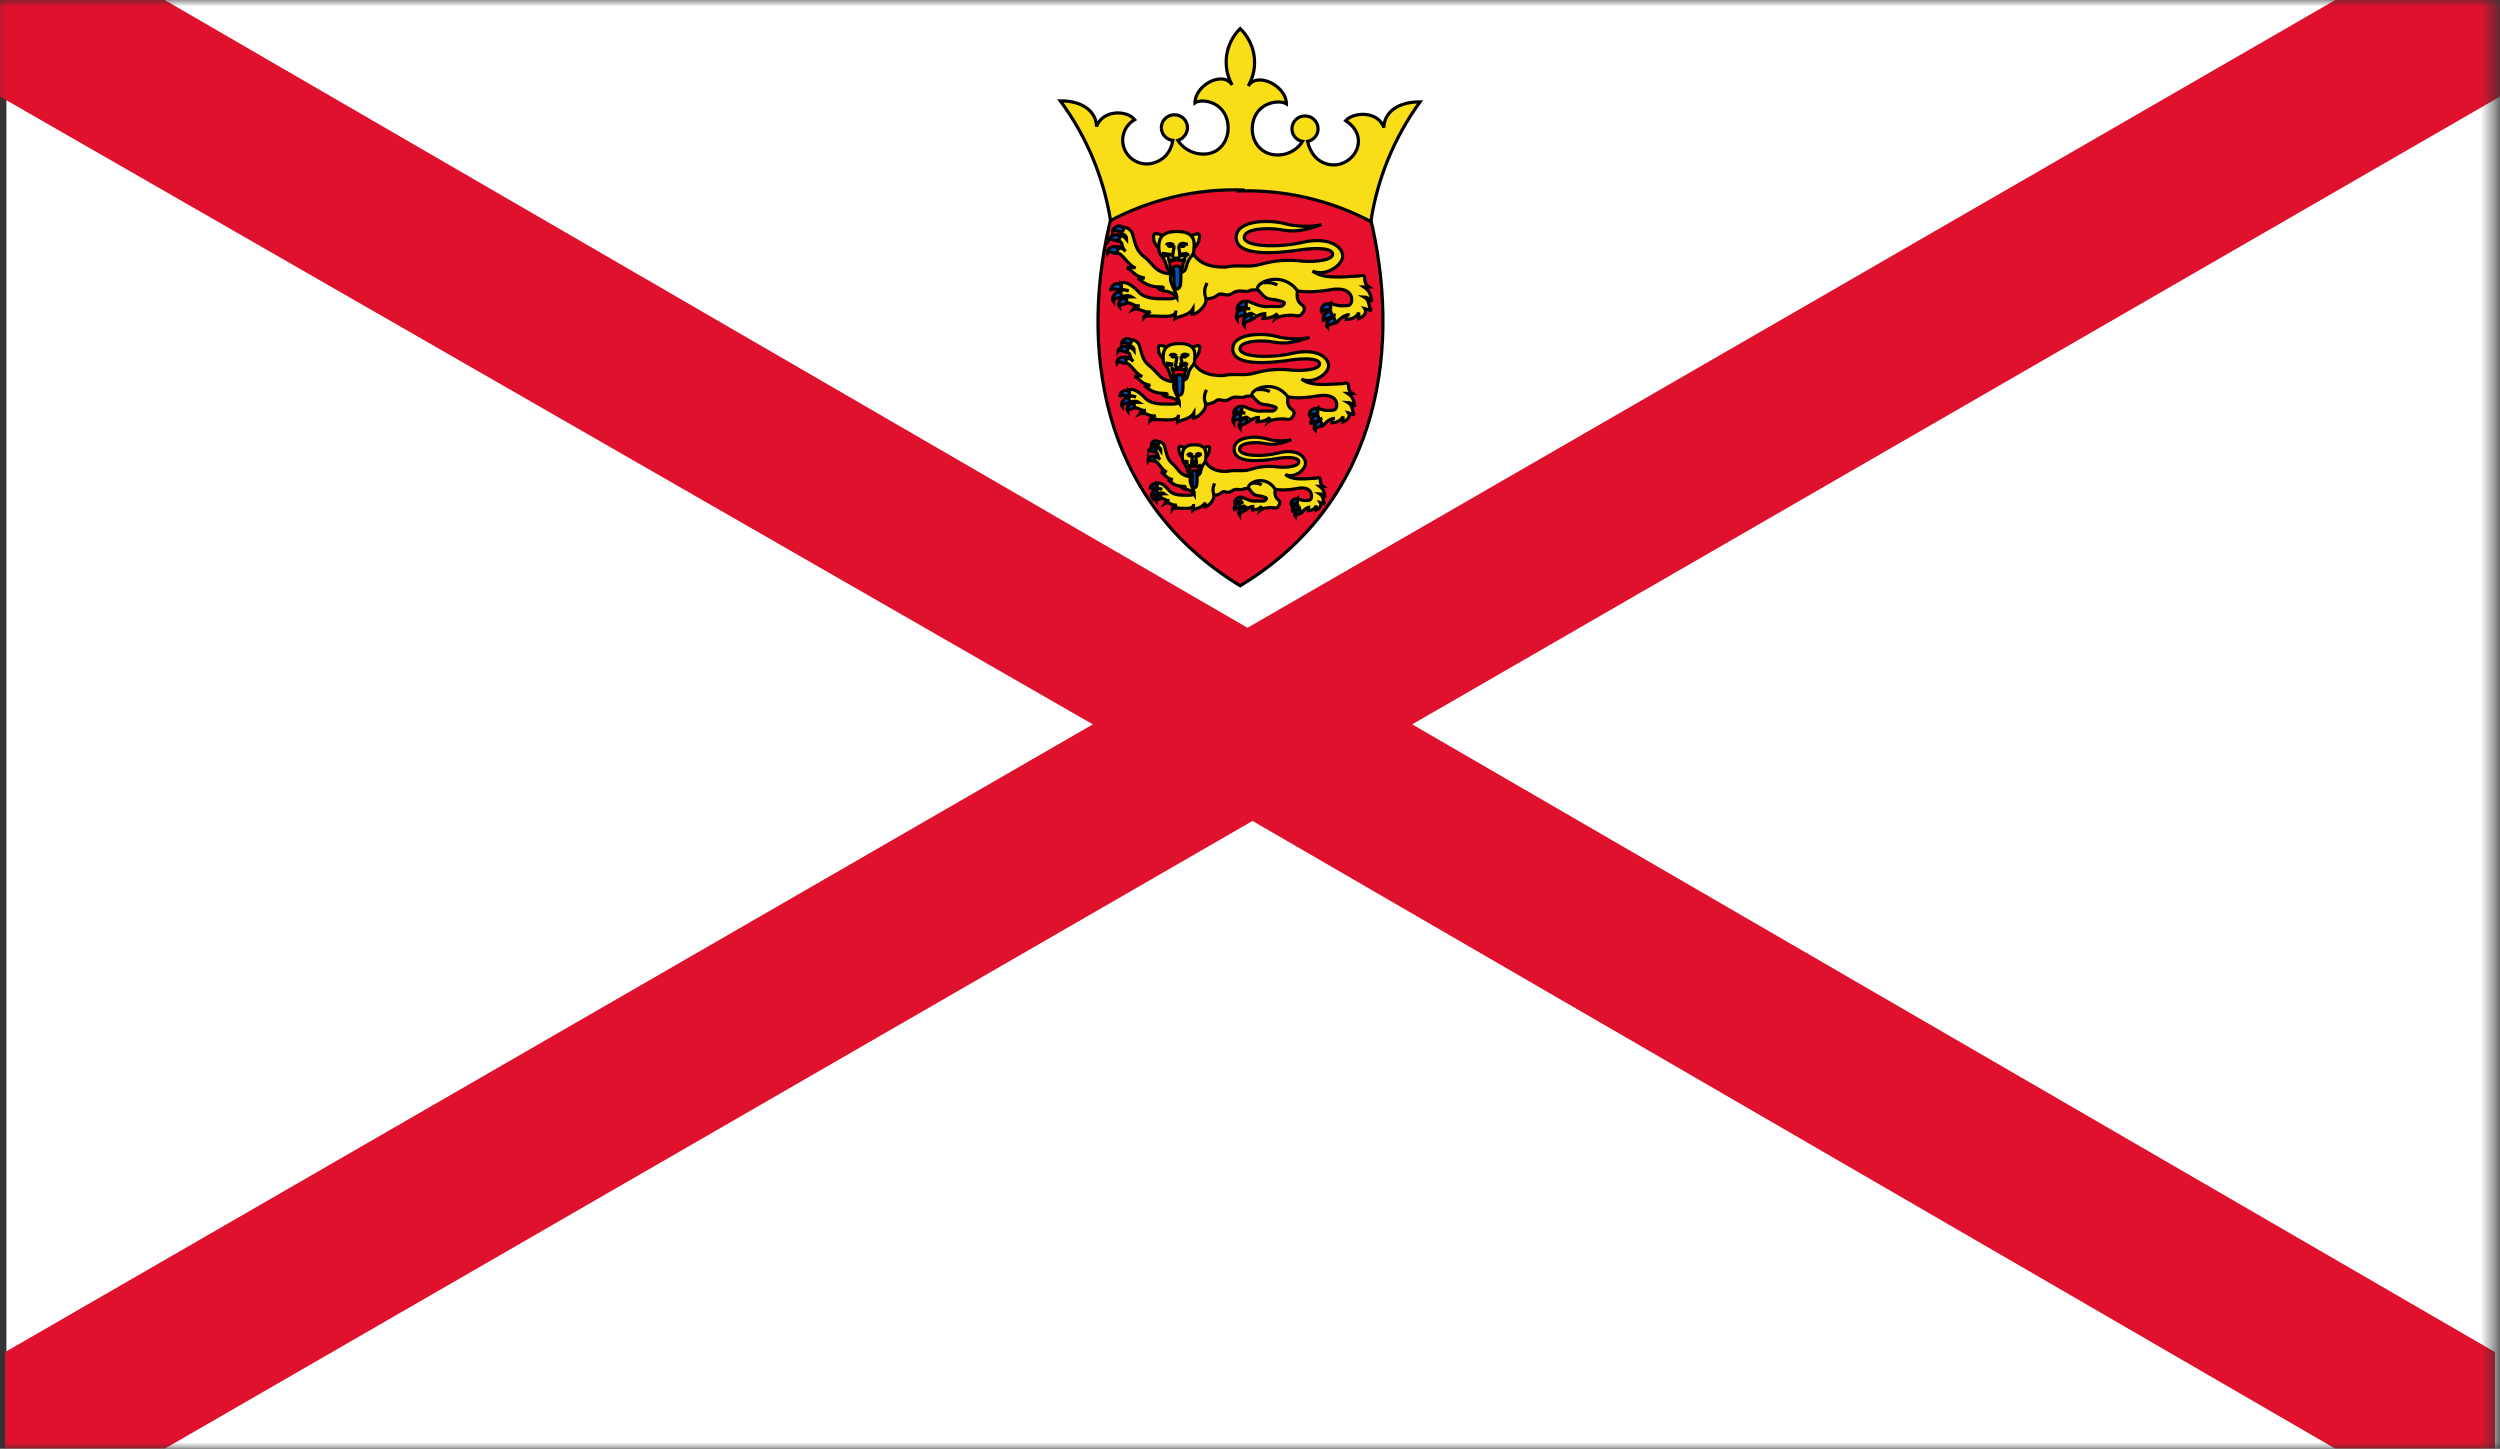 <?xml version="1.0" encoding="UTF-8"?>
<svg width="195px" height="113px" viewBox="0 0 195 113" version="1.1" xmlns="http://www.w3.org/2000/svg" xmlns:xlink="http://www.w3.org/1999/xlink">
    <rect x="0" y="0" width="195" height="113" fill="#333333" stroke="none"/>
    <!-- Generator: Sketch 52.5 (67469) - http://www.bohemiancoding.com/sketch -->
    <title>je</title>
    <desc>Created with Sketch.</desc>
    <defs>
        <polygon id="path-1" points="0.415 0 195.537 0 195.537 113 0.415 113"></polygon>
    </defs>
    <g id="Flags" stroke="none" stroke-width="1" fill="none" fill-rule="evenodd">
        <g id="Europe" transform="translate(-954, -1050)">
            <g id="je" transform="translate(953, 1050)">
                <mask id="mask-2" fill="white">
                    <use xlink:href="#path-1"></use>
                </mask>
                <g id="Path"></g>
                <g id="Group" mask="url(#mask-2)">
                    <g transform="translate(1, 0)">
                        <polygon id="Path" fill="#FFFFFF" points="0.5 0 195.5 0 195.5 113 0.5 113"></polygon>
                        <polygon id="Path" fill="#DF112D" points="0 0 0 7.533 85.24 56.5 0.389 105.467 0.389 113 12.844 113 97.695 64.033 182.156 113 194.611 113 194.611 105.467 110.15 56.5 195 7.533 195 0 182.156 0 97.305 48.967 12.844 0 0.389 0"></polygon>
                        <g id="Group" stroke-width="1" fill="none" transform="translate(82, 2)">
                            <path d="M24.846,14.821 C27.276,24.702 25.943,36.898 14.735,43.691 C3.605,36.898 2.195,24.702 4.703,14.821 C7.368,12.505 19.281,11.039 24.846,14.821 Z" id="Path" stroke="#000000" stroke-width="0.25" fill="#E8112D"></path>
                            <path d="M14.735,12.891 C18.285,12.801 21.798,13.626 24.924,15.284 C25.439,11.916 26.755,8.716 28.765,5.944 C26.805,5.944 25.943,6.947 25.943,7.951 C25.473,6.639 23.592,6.716 22.965,7.411 C25.081,8.8 23.435,11.27 21.554,10.807 C20.692,10.575 20.222,9.958 19.986,9.032 C20.501,8.932 20.855,8.464 20.805,7.95 C20.754,7.436 20.315,7.043 19.791,7.043 C19.266,7.043 18.827,7.436 18.776,7.95 C18.726,8.464 19.08,8.932 19.595,9.032 C19.084,9.841 18.109,10.244 17.165,10.035 C16.146,9.804 15.676,8.877 15.676,8.105 C15.676,6.021 17.714,5.712 18.341,6.098 C18.341,4.709 16.068,3.551 15.362,4.709 C16.209,3.249 15.951,1.411 14.735,0.232 C13.557,1.398 13.302,3.19 14.108,4.632 C13.403,3.474 11.208,4.632 11.208,6.021 C11.757,5.635 13.795,5.944 13.795,8.028 C13.795,8.8 13.324,9.726 12.384,9.958 C11.416,10.178 10.413,9.777 9.876,8.954 C10.059,8.897 10.222,8.79 10.346,8.646 C10.669,8.307 10.714,7.794 10.455,7.406 C10.195,7.018 9.699,6.856 9.256,7.015 C8.812,7.174 8.537,7.612 8.592,8.073 C8.646,8.535 9.015,8.9 9.484,8.954 C9.327,9.881 8.778,10.498 7.916,10.73 C7.007,10.958 6.066,10.492 5.71,9.636 C5.355,8.781 5.694,7.798 6.505,7.333 C5.878,6.561 3.997,6.561 3.527,7.874 C3.527,6.87 2.665,5.867 0.705,5.867 C2.743,8.631 4.086,11.832 4.624,15.207 C7.751,13.549 11.263,12.724 14.814,12.814 L14.735,12.891 Z" id="Path" stroke="#000000" stroke-width="0.25" fill="#F9DD16"></path>
                            <g id="b" transform="translate(3.919, 14.667)" stroke="#000000" stroke-width="0.25">
                                <g id="Group" transform="translate(0.784, 0)" fill="#F9DD16">
                                    <path d="M18.576,7.874 C18.262,7.874 18.262,8.26 18.184,8.26 C18.811,8.26 19.124,8.028 19.281,7.719 L19.281,8.182 C19.751,8.028 19.908,7.642 19.751,7.411 L20.3,7.565 C19.986,7.333 20.222,6.793 19.673,6.484 C19.83,6.484 20.143,6.639 20.3,6.87 C20.222,6.33 20.143,6.021 19.673,5.712 L20.065,5.712 C19.857,5.576 19.737,5.341 19.751,5.095 C19.751,4.786 19.595,4.786 19.281,4.863 L17.87,4.94 C17.086,4.94 16.303,4.94 15.676,4.477 C16.695,4.94 18.027,4.014 18.027,3.319 C18.027,2.547 16.93,1.775 14.892,2.239 C12.854,2.702 10.346,2.547 10.346,1.853 C10.346,1.158 12.149,1.081 13.089,1.235 C14.03,1.389 14.657,1.467 16.381,0.849 C15.989,1.004 14.578,1.081 13.481,0.772 C12.384,0.463 9.719,0.463 9.719,1.853 C9.719,3.319 12.541,3.165 15.049,2.779 C16.459,2.625 17.243,2.779 17.243,3.165 C17.243,3.628 15.911,3.782 14.892,3.705 C13.816,3.562 12.722,3.641 11.678,3.937 C10.659,4.246 9.954,3.937 8.857,4.168 C8.308,4.168 6.976,4.168 6.349,3.088 C5.957,3.396 4.781,3.937 4.546,4.554 C4.311,5.018 4.546,5.558 4.859,6.098 C5.33,6.716 4.624,6.639 4.076,6.639 C3.449,6.639 2.508,6.639 2.038,6.021 C1.568,5.558 1.019,5.172 0.549,5.481 C0.314,5.712 0.549,5.944 0.705,5.867 L1.332,6.021 C1.076,5.906 0.777,5.936 0.549,6.098 C0.314,6.253 0.549,6.561 0.784,6.484 C0.941,6.407 1.332,6.33 1.568,6.484 C1.332,6.484 1.019,6.484 0.941,6.639 C0.862,6.793 0.941,6.947 1.176,6.947 C1.646,6.947 1.724,7.256 2.195,7.179 C1.973,7.191 1.769,7.305 1.646,7.488 C2.116,7.256 2.508,7.796 3.057,7.642 C2.9,7.719 2.508,7.951 2.508,8.105 C2.822,7.719 5.016,8.414 5.016,7.565 L4.938,8.182 C5.173,8.028 6.035,7.951 6.349,7.411 C6.349,7.565 6.349,7.796 6.192,7.874 C6.427,7.874 6.819,7.719 7.211,7.179 C7.368,6.947 7.368,6.793 7.368,6.639 C7.759,6.639 7.995,6.561 8.308,6.33 C8.622,6.098 8.935,6.561 9.484,6.175 C9.954,5.867 10.424,6.175 10.738,6.021 C10.973,5.867 11.365,6.021 11.678,5.867 C11.992,5.712 12.462,5.944 12.932,5.558 C13.716,5.867 14.735,6.33 17.008,5.944 C18.262,5.712 18.732,6.175 18.732,6.716 C18.732,7.179 18.419,7.179 18.262,7.179 C17.478,7.256 17.243,6.947 16.93,7.025 C16.773,7.102 16.616,7.411 16.93,7.565 C16.695,7.642 16.695,7.874 16.851,7.951 C17.008,8.028 17.243,7.951 17.478,7.874 C17.165,7.951 16.93,8.182 17.086,8.414 C17.165,8.568 17.4,8.646 17.635,8.414 C17.87,8.105 18.262,7.874 18.576,7.874 Z M3.997,1.698 C3.37,1.467 3.214,1.467 3.292,2.007 C3.292,2.239 3.527,2.547 3.684,2.702 C3.684,2.47 3.762,1.93 3.997,1.775 L3.997,1.698 Z" id="Shape" fill-rule="nonzero"></path>
                                    <path d="M6.114,1.775 C6.741,1.467 6.976,1.467 6.819,2.007 C6.819,2.239 6.584,2.547 6.427,2.702 C6.427,2.47 6.427,1.93 6.114,1.775 Z" id="Path"></path>
                                    <path d="M5.095,1.389 C6.349,1.389 6.505,2.007 6.427,2.702 C6.427,3.474 6.035,3.165 5.8,4.246 C5.722,4.554 5.408,4.632 5.016,4.632 C4.781,4.632 4.468,4.632 4.311,4.168 C4.076,3.165 3.684,3.396 3.684,2.625 C3.684,2.007 3.841,1.389 5.095,1.389 Z" id="Path"></path>
                                    <path d="M1.881,4.246 C1.568,4.091 1.332,4.246 1.176,4.246 C1.646,4.323 1.646,4.863 2.586,5.018 C2.351,5.018 2.273,5.172 2.038,5.018 C2.43,5.326 2.822,5.712 3.762,5.712 C4.311,5.712 3.919,5.944 3.605,5.789 C3.919,6.175 4.624,5.867 5.095,6.561 C5.095,6.021 4.311,5.249 4.703,4.709 C3.37,4.632 3.292,3.937 2.586,3.396 C1.959,2.933 1.881,2.47 1.646,1.621 C1.568,1.235 1.097,1.004 0.862,1.081 C0.627,1.081 0.47,1.312 0.705,1.467 C0.862,1.621 1.176,1.621 1.176,2.007 C0.941,1.698 0.549,1.621 0.392,1.775 C0.314,1.93 0.392,2.161 0.549,2.161 C0.941,2.161 0.705,2.625 1.097,2.933 C0.705,2.547 0.392,2.47 0.157,2.702 C0.078,2.856 0.157,3.088 0.47,3.088 C0.862,3.088 1.254,4.014 1.881,4.246 Z M12.07,7.796 C11.914,7.796 11.992,8.182 11.678,8.182 C12.305,8.182 12.697,8.028 12.932,7.796 L12.776,8.182 C13.089,7.951 13.951,7.874 14.343,7.951 C14.735,8.028 14.814,7.874 14.97,7.642 C15.127,7.333 14.97,7.179 14.735,7.025 C14.5,6.793 14.422,6.484 14.5,6.021 C13.403,4.477 11.365,5.249 11.365,5.867 C12.07,6.716 12.149,6.639 12.776,6.716 C13.324,6.87 13.716,6.87 13.324,7.179 C13.168,7.333 12.541,7.179 12.149,7.256 C11.13,7.256 10.581,6.561 10.346,6.947 C10.111,7.256 10.346,7.411 10.816,7.411 C10.503,7.411 10.032,7.411 10.111,7.719 C10.268,8.26 10.738,7.642 10.973,7.796 C10.816,7.796 10.503,7.874 10.503,8.028 C10.503,8.182 10.895,8.414 11.286,8.028 C11.514,7.867 11.79,7.785 12.07,7.796 Z" id="Shape" fill-rule="nonzero"></path>
                                </g>
                                <path d="M13.716,5.558 C13.403,5.404 13.011,5.326 12.619,5.404 M8.23,5.404 C7.916,6.021 8.073,6.33 8.151,6.639 M5.016,2.316 C5.173,2.47 5.33,2.161 5.643,2.47 C5.565,2.393 5.408,2.702 5.173,2.47 M6.741,2.393 C6.505,2.393 6.349,2.161 6.035,2.47 C6.114,2.393 6.27,2.702 6.505,2.47 M6.035,2.47 L6.035,2.702 C6.114,3.242 6.27,3.474 5.8,3.474 C5.408,3.474 5.565,3.242 5.643,2.702 L5.643,2.47" id="Shape"></path>
                                <path d="M5.878,4.4 C6.192,4.4 6.349,4.4 6.349,3.937 C6.349,3.782 6.584,3.705 6.427,3.396 C6.584,3.705 5.878,3.705 5.878,3.551 C5.878,3.705 5.095,3.705 5.251,3.396 C5.173,3.705 5.408,3.782 5.33,3.937 C5.33,4.4 5.486,4.4 5.878,4.4 Z" id="Path" fill="#FF0016"></path>
                                <path d="M5.421,3.186 L4.703,3.087 M5.421,3.186 L4.703,3.186 M5.421,3.219 L4.775,3.318 M5.995,3.186 L6.713,3.087 M5.995,3.186 L6.857,3.186 M5.995,3.219 L6.713,3.318" id="Shape" fill="#000000" fill-rule="nonzero"></path>
                                <path d="M1.646,1.081 C1.411,0.772 0.862,1.081 0.862,1.389 C1.019,1.158 1.332,1.467 1.568,1.389 C1.646,1.389 1.803,1.235 1.646,1.081 Z M1.411,1.775 C1.176,1.467 0.549,1.775 0.549,2.084 C0.705,1.853 1.019,2.161 1.254,2.084 C1.332,2.084 1.489,1.853 1.411,1.775 Z M1.254,2.702 C0.941,2.393 0.392,2.702 0.47,3.088 C0.627,2.856 0.941,3.088 1.097,3.088 C1.254,3.011 1.332,2.779 1.176,2.702 L1.254,2.702 Z M1.489,5.558 C1.176,5.249 0.705,5.635 0.705,6.021 C0.862,5.712 1.254,6.021 1.489,5.867 C1.489,5.867 1.646,5.635 1.489,5.481 L1.489,5.558 Z M1.489,6.098 C1.097,6.021 0.705,6.561 0.941,6.87 C0.941,6.484 1.411,6.639 1.568,6.484 L1.489,6.098 Z M1.959,6.639 C1.568,6.484 1.176,6.947 1.411,7.256 C1.411,7.025 1.881,7.102 1.959,6.947 L1.959,6.561 L1.959,6.639 Z M11.13,7.488 C10.738,7.411 10.346,7.874 10.581,8.26 C10.581,7.874 11.051,8.028 11.208,7.874 L11.13,7.488 Z M11.6,7.951 C11.208,7.874 10.895,8.414 11.13,8.723 C11.13,8.337 11.6,8.414 11.678,8.26 C11.757,8.182 11.757,7.951 11.678,7.951 L11.6,7.951 Z M11.286,6.87 C10.973,6.716 10.503,7.179 10.581,7.488 C10.738,7.179 11.13,7.411 11.286,7.256 L11.286,6.947 L11.286,6.87 Z M17.792,7.642 C17.478,7.565 17.165,8.105 17.322,8.414 C17.322,8.105 17.792,8.182 17.949,8.028 C17.949,7.874 17.949,7.642 17.792,7.642 Z M17.792,7.102 C17.478,6.87 17.008,7.333 17.165,7.642 C17.322,7.411 17.714,7.565 17.87,7.411 L17.87,7.025 L17.792,7.102 Z M18.105,8.105 C17.714,8.105 17.4,8.646 17.635,8.877 C17.635,8.568 18.105,8.646 18.184,8.491 C18.262,8.337 18.184,8.182 18.105,8.105 Z M5.878,4.091 C6.114,4.091 6.192,4.168 6.192,4.632 C6.192,5.404 6.192,5.867 5.878,5.867 C5.643,5.867 5.643,5.481 5.643,4.863 C5.643,4.554 5.643,4.323 5.565,4.4 C5.565,4.168 5.643,4.091 5.878,4.091 Z" id="Shape" fill="#0051BA" fill-rule="nonzero"></path>
                            </g>
                            <g id="b-link" transform="translate(4.703, 23.544)" stroke="#000000" stroke-width="0.25">
                                <g id="b">
                                    <g id="Group" transform="translate(0.705, 0)" fill="#F9DD16">
                                        <path d="M16.718,7.086 C16.436,7.086 16.436,7.434 16.365,7.434 C16.93,7.434 17.212,7.225 17.353,6.947 L17.353,7.364 C17.776,7.225 17.917,6.878 17.776,6.669 L18.27,6.808 C17.988,6.6 18.199,6.114 17.706,5.836 C17.847,5.836 18.129,5.975 18.27,6.183 C18.199,5.697 18.129,5.419 17.706,5.141 L18.058,5.141 C17.871,5.018 17.764,4.807 17.776,4.585 C17.776,4.307 17.635,4.307 17.353,4.377 L16.083,4.446 C15.378,4.446 14.672,4.446 14.108,4.029 C15.025,4.446 16.224,3.613 16.224,2.987 C16.224,2.293 15.237,1.598 13.403,2.015 C11.569,2.432 9.311,2.293 9.311,1.667 C9.311,1.042 10.934,0.973 11.78,1.112 C12.627,1.251 13.191,1.32 14.743,0.764 C14.39,0.903 13.121,0.973 12.133,0.695 C11.145,0.417 8.747,0.417 8.747,1.667 C8.747,2.987 11.286,2.848 13.544,2.501 C14.814,2.362 15.519,2.501 15.519,2.848 C15.519,3.265 14.32,3.404 13.403,3.335 C12.434,3.206 11.45,3.277 10.511,3.543 C9.594,3.821 8.959,3.543 7.971,3.752 C7.477,3.752 6.278,3.752 5.714,2.779 C5.361,3.057 4.303,3.543 4.091,4.099 C3.88,4.516 4.091,5.002 4.374,5.488 C4.797,6.044 4.162,5.975 3.668,5.975 C3.104,5.975 2.257,5.975 1.834,5.419 C1.411,5.002 0.917,4.655 0.494,4.933 C0.282,5.141 0.494,5.349 0.635,5.28 L1.199,5.419 C0.968,5.316 0.699,5.342 0.494,5.488 C0.282,5.627 0.494,5.905 0.705,5.836 C0.846,5.766 1.199,5.697 1.411,5.836 C1.199,5.836 0.917,5.836 0.846,5.975 C0.776,6.114 0.846,6.253 1.058,6.253 C1.481,6.253 1.552,6.531 1.975,6.461 C1.775,6.472 1.592,6.575 1.481,6.739 C1.905,6.531 2.257,7.017 2.751,6.878 C2.61,6.947 2.257,7.156 2.257,7.295 C2.539,6.947 4.515,7.573 4.515,6.808 L4.444,7.364 C4.656,7.225 5.432,7.156 5.714,6.669 C5.714,6.808 5.714,7.017 5.573,7.086 C5.784,7.086 6.137,6.947 6.49,6.461 C6.631,6.253 6.631,6.114 6.631,5.975 C6.984,5.975 7.195,5.905 7.477,5.697 C7.759,5.488 8.042,5.905 8.535,5.558 C8.959,5.28 9.382,5.558 9.664,5.419 C9.876,5.28 10.228,5.419 10.511,5.28 C10.793,5.141 11.216,5.349 11.639,5.002 C12.345,5.28 13.262,5.697 15.307,5.349 C16.436,5.141 16.859,5.558 16.859,6.044 C16.859,6.461 16.577,6.461 16.436,6.461 C15.731,6.531 15.519,6.253 15.237,6.322 C15.096,6.392 14.955,6.669 15.237,6.808 C15.025,6.878 15.025,7.086 15.166,7.156 C15.307,7.225 15.519,7.156 15.731,7.086 C15.448,7.156 15.237,7.364 15.378,7.573 C15.448,7.712 15.66,7.781 15.872,7.573 C16.083,7.295 16.436,7.086 16.718,7.086 Z M3.598,1.528 C3.033,1.32 2.892,1.32 2.963,1.806 C2.963,2.015 3.174,2.293 3.315,2.432 C3.315,2.223 3.386,1.737 3.598,1.598 L3.598,1.528 Z" id="Shape" fill-rule="nonzero"></path>
                                        <path d="M5.502,1.598 C6.066,1.32 6.278,1.32 6.137,1.806 C6.137,2.015 5.925,2.293 5.784,2.432 C5.784,2.223 5.784,1.737 5.502,1.598 Z" id="Path"></path>
                                        <path d="M4.585,1.251 C5.714,1.251 5.855,1.806 5.784,2.432 C5.784,3.126 5.432,2.848 5.22,3.821 C5.149,4.099 4.867,4.168 4.515,4.168 C4.303,4.168 4.021,4.168 3.88,3.752 C3.668,2.848 3.315,3.057 3.315,2.362 C3.315,1.806 3.456,1.251 4.585,1.251 Z" id="Path"></path>
                                        <path d="M1.693,3.821 C1.411,3.682 1.199,3.821 1.058,3.821 C1.481,3.891 1.481,4.377 2.328,4.516 C2.116,4.516 2.046,4.655 1.834,4.516 C2.187,4.794 2.539,5.141 3.386,5.141 C3.88,5.141 3.527,5.349 3.245,5.211 C3.527,5.558 4.162,5.28 4.585,5.905 C4.585,5.419 3.88,4.724 4.232,4.238 C3.033,4.168 2.963,3.543 2.328,3.057 C1.764,2.64 1.693,2.223 1.481,1.459 C1.411,1.112 0.988,0.903 0.776,0.973 C0.564,0.973 0.423,1.181 0.635,1.32 C0.776,1.459 1.058,1.459 1.058,1.806 C0.846,1.528 0.494,1.459 0.353,1.598 C0.282,1.737 0.353,1.945 0.494,1.945 C0.846,1.945 0.635,2.362 0.988,2.64 C0.635,2.293 0.353,2.223 0.141,2.432 C0.071,2.571 0.141,2.779 0.423,2.779 C0.776,2.779 1.129,3.613 1.693,3.821 Z M10.863,7.017 C10.722,7.017 10.793,7.364 10.511,7.364 C11.075,7.364 11.428,7.225 11.639,7.017 L11.498,7.364 C11.78,7.156 12.556,7.086 12.909,7.156 C13.262,7.225 13.332,7.086 13.473,6.878 C13.614,6.6 13.473,6.461 13.262,6.322 C13.05,6.114 12.979,5.836 13.05,5.419 C12.062,4.029 10.228,4.724 10.228,5.28 C10.863,6.044 10.934,5.975 11.498,6.044 C11.992,6.183 12.345,6.183 11.992,6.461 C11.851,6.6 11.286,6.461 10.934,6.531 C10.017,6.531 9.523,5.905 9.311,6.253 C9.1,6.531 9.311,6.669 9.735,6.669 C9.452,6.669 9.029,6.669 9.1,6.947 C9.241,7.434 9.664,6.878 9.876,7.017 C9.735,7.017 9.452,7.086 9.452,7.225 C9.452,7.364 9.805,7.573 10.158,7.225 C10.363,7.08 10.611,7.007 10.863,7.017 Z" id="Shape" fill-rule="nonzero"></path>
                                    </g>
                                    <path d="M12.345,5.002 C12.062,4.863 11.71,4.794 11.357,4.863 M7.407,4.863 C7.125,5.419 7.266,5.697 7.336,5.975 M4.515,2.084 C4.656,2.223 4.797,1.945 5.079,2.223 C5.008,2.154 4.867,2.432 4.656,2.223 M6.066,2.154 C5.855,2.154 5.714,1.945 5.432,2.223 C5.502,2.154 5.643,2.432 5.855,2.223 M5.432,2.223 L5.432,2.432 C5.502,2.918 5.643,3.126 5.22,3.126 C4.867,3.126 5.008,2.918 5.079,2.432 L5.079,2.223" id="Shape"></path>
                                    <path d="M5.291,3.96 C5.573,3.96 5.714,3.96 5.714,3.543 C5.714,3.404 5.925,3.335 5.784,3.057 C5.925,3.335 5.291,3.335 5.291,3.196 C5.291,3.335 4.585,3.335 4.726,3.057 C4.656,3.335 4.867,3.404 4.797,3.543 C4.797,3.96 4.938,3.96 5.291,3.96 Z" id="Path" fill="#FF0016"></path>
                                    <path d="M4.814,2.86 L4.232,2.775 M4.814,2.86 L4.232,2.86 M4.814,2.889 L4.291,2.975 M5.279,2.86 L5.861,2.775 M5.279,2.86 L5.978,2.86 M5.279,2.889 L5.861,2.975" id="Shape" fill="#000000" fill-rule="nonzero"></path>
                                    <path d="M1.481,0.973 C1.27,0.695 0.776,0.973 0.776,1.251 C0.917,1.042 1.199,1.32 1.411,1.251 C1.481,1.251 1.622,1.112 1.481,0.973 Z M1.27,1.598 C1.058,1.32 0.494,1.598 0.494,1.876 C0.635,1.667 0.917,1.945 1.129,1.876 C1.199,1.876 1.34,1.667 1.27,1.598 Z M1.129,2.432 C0.846,2.154 0.353,2.432 0.423,2.779 C0.564,2.571 0.846,2.779 0.988,2.779 C1.129,2.709 1.199,2.501 1.058,2.432 L1.129,2.432 Z M1.34,5.002 C1.058,4.724 0.635,5.072 0.635,5.419 C0.776,5.141 1.129,5.419 1.34,5.28 C1.34,5.28 1.481,5.072 1.34,4.933 L1.34,5.002 Z M1.34,5.488 C0.988,5.419 0.635,5.905 0.846,6.183 C0.846,5.836 1.27,5.975 1.411,5.836 L1.34,5.488 Z M1.764,5.975 C1.411,5.836 1.058,6.253 1.27,6.531 C1.27,6.322 1.693,6.392 1.764,6.253 L1.764,5.905 L1.764,5.975 Z M10.017,6.739 C9.664,6.669 9.311,7.086 9.523,7.434 C9.523,7.086 9.946,7.225 10.087,7.086 L10.017,6.739 Z M10.44,7.156 C10.087,7.086 9.805,7.573 10.017,7.851 C10.017,7.503 10.44,7.573 10.511,7.434 C10.581,7.364 10.581,7.156 10.511,7.156 L10.44,7.156 Z M10.158,6.183 C9.876,6.044 9.452,6.461 9.523,6.739 C9.664,6.461 10.017,6.669 10.158,6.531 L10.158,6.253 L10.158,6.183 Z M16.013,6.878 C15.731,6.808 15.448,7.295 15.589,7.573 C15.589,7.295 16.013,7.364 16.154,7.225 C16.154,7.086 16.154,6.878 16.013,6.878 Z M16.013,6.392 C15.731,6.183 15.307,6.6 15.448,6.878 C15.589,6.669 15.942,6.808 16.083,6.669 L16.083,6.322 L16.013,6.392 Z M16.295,7.295 C15.942,7.295 15.66,7.781 15.872,7.989 C15.872,7.712 16.295,7.781 16.365,7.642 C16.436,7.503 16.365,7.364 16.295,7.295 Z M5.291,3.682 C5.502,3.682 5.573,3.752 5.573,4.168 C5.573,4.863 5.573,5.28 5.291,5.28 C5.079,5.28 5.079,4.933 5.079,4.377 C5.079,4.099 5.079,3.891 5.008,3.96 C5.008,3.752 5.079,3.682 5.291,3.682 Z" id="Shape" fill="#0051BA" fill-rule="nonzero"></path>
                                </g>
                            </g>
                            <g id="b-link" transform="translate(7.226, 31.649)" stroke="#000000" stroke-width="0.25">
                                <g id="b">
                                    <g id="Group" transform="translate(0.525, 0)" fill="#F9DD16">
                                        <path d="M12.446,5.905 C12.236,5.905 12.236,6.195 12.183,6.195 C12.603,6.195 12.813,6.021 12.918,5.789 L12.918,6.137 C13.233,6.021 13.338,5.732 13.233,5.558 L13.601,5.674 C13.391,5.5 13.548,5.095 13.181,4.863 C13.286,4.863 13.496,4.979 13.601,5.153 C13.548,4.747 13.496,4.516 13.181,4.284 L13.443,4.284 C13.304,4.182 13.224,4.006 13.233,3.821 C13.233,3.589 13.128,3.589 12.918,3.647 L11.973,3.705 C11.448,3.705 10.923,3.705 10.503,3.358 C11.185,3.705 12.078,3.011 12.078,2.489 C12.078,1.911 11.343,1.332 9.978,1.679 C8.612,2.026 6.932,1.911 6.932,1.389 C6.932,0.868 8.14,0.811 8.77,0.926 C9.4,1.042 9.82,1.1 10.975,0.637 C10.713,0.753 9.768,0.811 9.032,0.579 C8.297,0.347 6.512,0.347 6.512,1.389 C6.512,2.489 8.402,2.374 10.083,2.084 C11.028,1.968 11.553,2.084 11.553,2.374 C11.553,2.721 10.66,2.837 9.978,2.779 C9.257,2.672 8.524,2.731 7.825,2.953 C7.142,3.184 6.669,2.953 5.934,3.126 C5.566,3.126 4.674,3.126 4.254,2.316 C3.991,2.547 3.203,2.953 3.046,3.416 C2.888,3.763 3.046,4.168 3.256,4.574 C3.571,5.037 3.098,4.979 2.731,4.979 C2.311,4.979 1.68,4.979 1.365,4.516 C1.05,4.168 0.683,3.879 0.368,4.111 C0.21,4.284 0.368,4.458 0.473,4.4 L0.893,4.516 C0.721,4.43 0.52,4.452 0.368,4.574 C0.21,4.689 0.368,4.921 0.525,4.863 C0.63,4.805 0.893,4.747 1.05,4.863 C0.893,4.863 0.683,4.863 0.63,4.979 C0.578,5.095 0.63,5.211 0.788,5.211 C1.103,5.211 1.155,5.442 1.47,5.384 C1.322,5.393 1.185,5.479 1.103,5.616 C1.418,5.442 1.68,5.847 2.048,5.732 C1.943,5.789 1.68,5.963 1.68,6.079 C1.89,5.789 3.361,6.311 3.361,5.674 L3.308,6.137 C3.466,6.021 4.044,5.963 4.254,5.558 C4.254,5.674 4.254,5.847 4.149,5.905 C4.306,5.905 4.569,5.789 4.831,5.384 C4.936,5.211 4.936,5.095 4.936,4.979 C5.199,4.979 5.356,4.921 5.566,4.747 C5.776,4.574 5.987,4.921 6.354,4.632 C6.669,4.4 6.984,4.632 7.194,4.516 C7.352,4.4 7.614,4.516 7.825,4.4 C8.035,4.284 8.35,4.458 8.665,4.168 C9.19,4.4 9.873,4.747 11.395,4.458 C12.236,4.284 12.551,4.632 12.551,5.037 C12.551,5.384 12.341,5.384 12.236,5.384 C11.711,5.442 11.553,5.211 11.343,5.268 C11.238,5.326 11.133,5.558 11.343,5.674 C11.185,5.732 11.185,5.905 11.29,5.963 C11.395,6.021 11.553,5.963 11.711,5.905 C11.5,5.963 11.343,6.137 11.448,6.311 C11.5,6.426 11.658,6.484 11.816,6.311 C11.973,6.079 12.236,5.905 12.446,5.905 Z M2.678,1.274 C2.258,1.1 2.153,1.1 2.206,1.505 C2.206,1.679 2.363,1.911 2.468,2.026 C2.468,1.853 2.521,1.447 2.678,1.332 L2.678,1.274 Z" id="Shape" fill-rule="nonzero"></path>
                                        <path d="M4.096,1.332 C4.516,1.1 4.674,1.1 4.569,1.505 C4.569,1.679 4.411,1.911 4.306,2.026 C4.306,1.853 4.306,1.447 4.096,1.332 Z" id="Path"></path>
                                        <path d="M3.413,1.042 C4.254,1.042 4.359,1.505 4.306,2.026 C4.306,2.605 4.044,2.374 3.886,3.184 C3.833,3.416 3.623,3.474 3.361,3.474 C3.203,3.474 2.993,3.474 2.888,3.126 C2.731,2.374 2.468,2.547 2.468,1.968 C2.468,1.505 2.573,1.042 3.413,1.042 Z" id="Path"></path>
                                        <path d="M1.26,3.184 C1.05,3.068 0.893,3.184 0.788,3.184 C1.103,3.242 1.103,3.647 1.733,3.763 C1.575,3.763 1.523,3.879 1.365,3.763 C1.628,3.995 1.89,4.284 2.521,4.284 C2.888,4.284 2.626,4.458 2.416,4.342 C2.626,4.632 3.098,4.4 3.413,4.921 C3.413,4.516 2.888,3.937 3.151,3.532 C2.258,3.474 2.206,2.953 1.733,2.547 C1.313,2.2 1.26,1.853 1.103,1.216 C1.05,0.926 0.735,0.753 0.578,0.811 C0.42,0.811 0.315,0.984 0.473,1.1 C0.578,1.216 0.788,1.216 0.788,1.505 C0.63,1.274 0.368,1.216 0.263,1.332 C0.21,1.447 0.263,1.621 0.368,1.621 C0.63,1.621 0.473,1.968 0.735,2.2 C0.473,1.911 0.263,1.853 0.105,2.026 C0.053,2.142 0.105,2.316 0.315,2.316 C0.578,2.316 0.84,3.011 1.26,3.184 Z M8.087,5.847 C7.982,5.847 8.035,6.137 7.825,6.137 C8.245,6.137 8.507,6.021 8.665,5.847 L8.56,6.137 C8.77,5.963 9.347,5.905 9.61,5.963 C9.873,6.021 9.925,5.905 10.03,5.732 C10.135,5.5 10.03,5.384 9.873,5.268 C9.715,5.095 9.662,4.863 9.715,4.516 C8.98,3.358 7.614,3.937 7.614,4.4 C8.087,5.037 8.14,4.979 8.56,5.037 C8.927,5.153 9.19,5.153 8.927,5.384 C8.822,5.5 8.402,5.384 8.14,5.442 C7.457,5.442 7.089,4.921 6.932,5.211 C6.774,5.442 6.932,5.558 7.247,5.558 C7.037,5.558 6.722,5.558 6.774,5.789 C6.879,6.195 7.194,5.732 7.352,5.847 C7.247,5.847 7.037,5.905 7.037,6.021 C7.037,6.137 7.299,6.311 7.562,6.021 C7.714,5.9 7.899,5.839 8.087,5.847 Z" id="Shape" fill-rule="nonzero"></path>
                                    </g>
                                    <path d="M9.19,4.168 C8.98,4.053 8.717,3.995 8.455,4.053 M5.514,4.053 C5.304,4.516 5.409,4.747 5.461,4.979 M3.361,1.737 C3.466,1.853 3.571,1.621 3.781,1.853 C3.728,1.795 3.623,2.026 3.466,1.853 M4.516,1.795 C4.359,1.795 4.254,1.621 4.044,1.853 C4.096,1.795 4.201,2.026 4.359,1.853 M4.044,1.853 L4.044,2.026 C4.096,2.432 4.201,2.605 3.886,2.605 C3.623,2.605 3.728,2.432 3.781,2.026 L3.781,1.853" id="Shape"></path>
                                    <path d="M3.939,3.3 C4.149,3.3 4.254,3.3 4.254,2.953 C4.254,2.837 4.411,2.779 4.306,2.547 C4.411,2.779 3.939,2.779 3.939,2.663 C3.939,2.779 3.413,2.779 3.518,2.547 C3.466,2.779 3.623,2.837 3.571,2.953 C3.571,3.3 3.676,3.3 3.939,3.3 Z" id="Path" fill="#FF0016"></path>
                                    <path d="M3.473,2.384 L3.151,2.312 M3.473,2.384 L3.151,2.384 M3.473,2.407 L3.183,2.479 M3.731,2.384 L4.053,2.312 M3.731,2.384 L4.118,2.384 M3.731,2.407 L4.053,2.479" id="Shape" fill="#000000" fill-rule="nonzero"></path>
                                    <path d="M1.103,0.811 C0.945,0.579 0.578,0.811 0.578,1.042 C0.683,0.868 0.893,1.1 1.05,1.042 C1.103,1.042 1.208,0.926 1.103,0.811 Z M0.945,1.332 C0.788,1.1 0.368,1.332 0.368,1.563 C0.473,1.389 0.683,1.621 0.84,1.563 C0.893,1.563 0.998,1.389 0.945,1.332 Z M0.84,2.026 C0.63,1.795 0.263,2.026 0.315,2.316 C0.42,2.142 0.63,2.316 0.735,2.316 C0.84,2.258 0.893,2.084 0.788,2.026 L0.84,2.026 Z M0.998,4.168 C0.788,3.937 0.473,4.226 0.473,4.516 C0.578,4.284 0.84,4.516 0.998,4.4 C0.998,4.4 1.103,4.226 0.998,4.111 L0.998,4.168 Z M0.998,4.574 C0.735,4.516 0.473,4.921 0.63,5.153 C0.63,4.863 0.945,4.979 1.05,4.863 L0.998,4.574 Z M1.313,4.979 C1.05,4.863 0.788,5.211 0.945,5.442 C0.945,5.268 1.26,5.326 1.313,5.211 L1.313,4.921 L1.313,4.979 Z M7.457,5.616 C7.194,5.558 6.932,5.905 7.089,6.195 C7.089,5.905 7.404,6.021 7.509,5.905 L7.457,5.616 Z M7.772,5.963 C7.509,5.905 7.299,6.311 7.457,6.542 C7.457,6.253 7.772,6.311 7.825,6.195 C7.877,6.137 7.877,5.963 7.825,5.963 L7.772,5.963 Z M7.562,5.153 C7.352,5.037 7.037,5.384 7.089,5.616 C7.194,5.384 7.457,5.558 7.562,5.442 L7.562,5.211 L7.562,5.153 Z M11.921,5.732 C11.711,5.674 11.5,6.079 11.605,6.311 C11.605,6.079 11.921,6.137 12.026,6.021 C12.026,5.905 12.026,5.732 11.921,5.732 Z M11.921,5.326 C11.711,5.153 11.395,5.5 11.5,5.732 C11.605,5.558 11.868,5.674 11.973,5.558 L11.973,5.268 L11.921,5.326 Z M12.131,6.079 C11.868,6.079 11.658,6.484 11.816,6.658 C11.816,6.426 12.131,6.484 12.183,6.368 C12.236,6.253 12.183,6.137 12.131,6.079 Z M3.939,3.068 C4.096,3.068 4.149,3.126 4.149,3.474 C4.149,4.053 4.149,4.4 3.939,4.4 C3.781,4.4 3.781,4.111 3.781,3.647 C3.781,3.416 3.781,3.242 3.728,3.3 C3.728,3.126 3.781,3.068 3.939,3.068 Z" id="Shape" fill="#0051BA" fill-rule="nonzero"></path>
                                </g>
                            </g>
                        </g>
                    </g>
                </g>
            </g>
        </g>
    </g>
</svg>